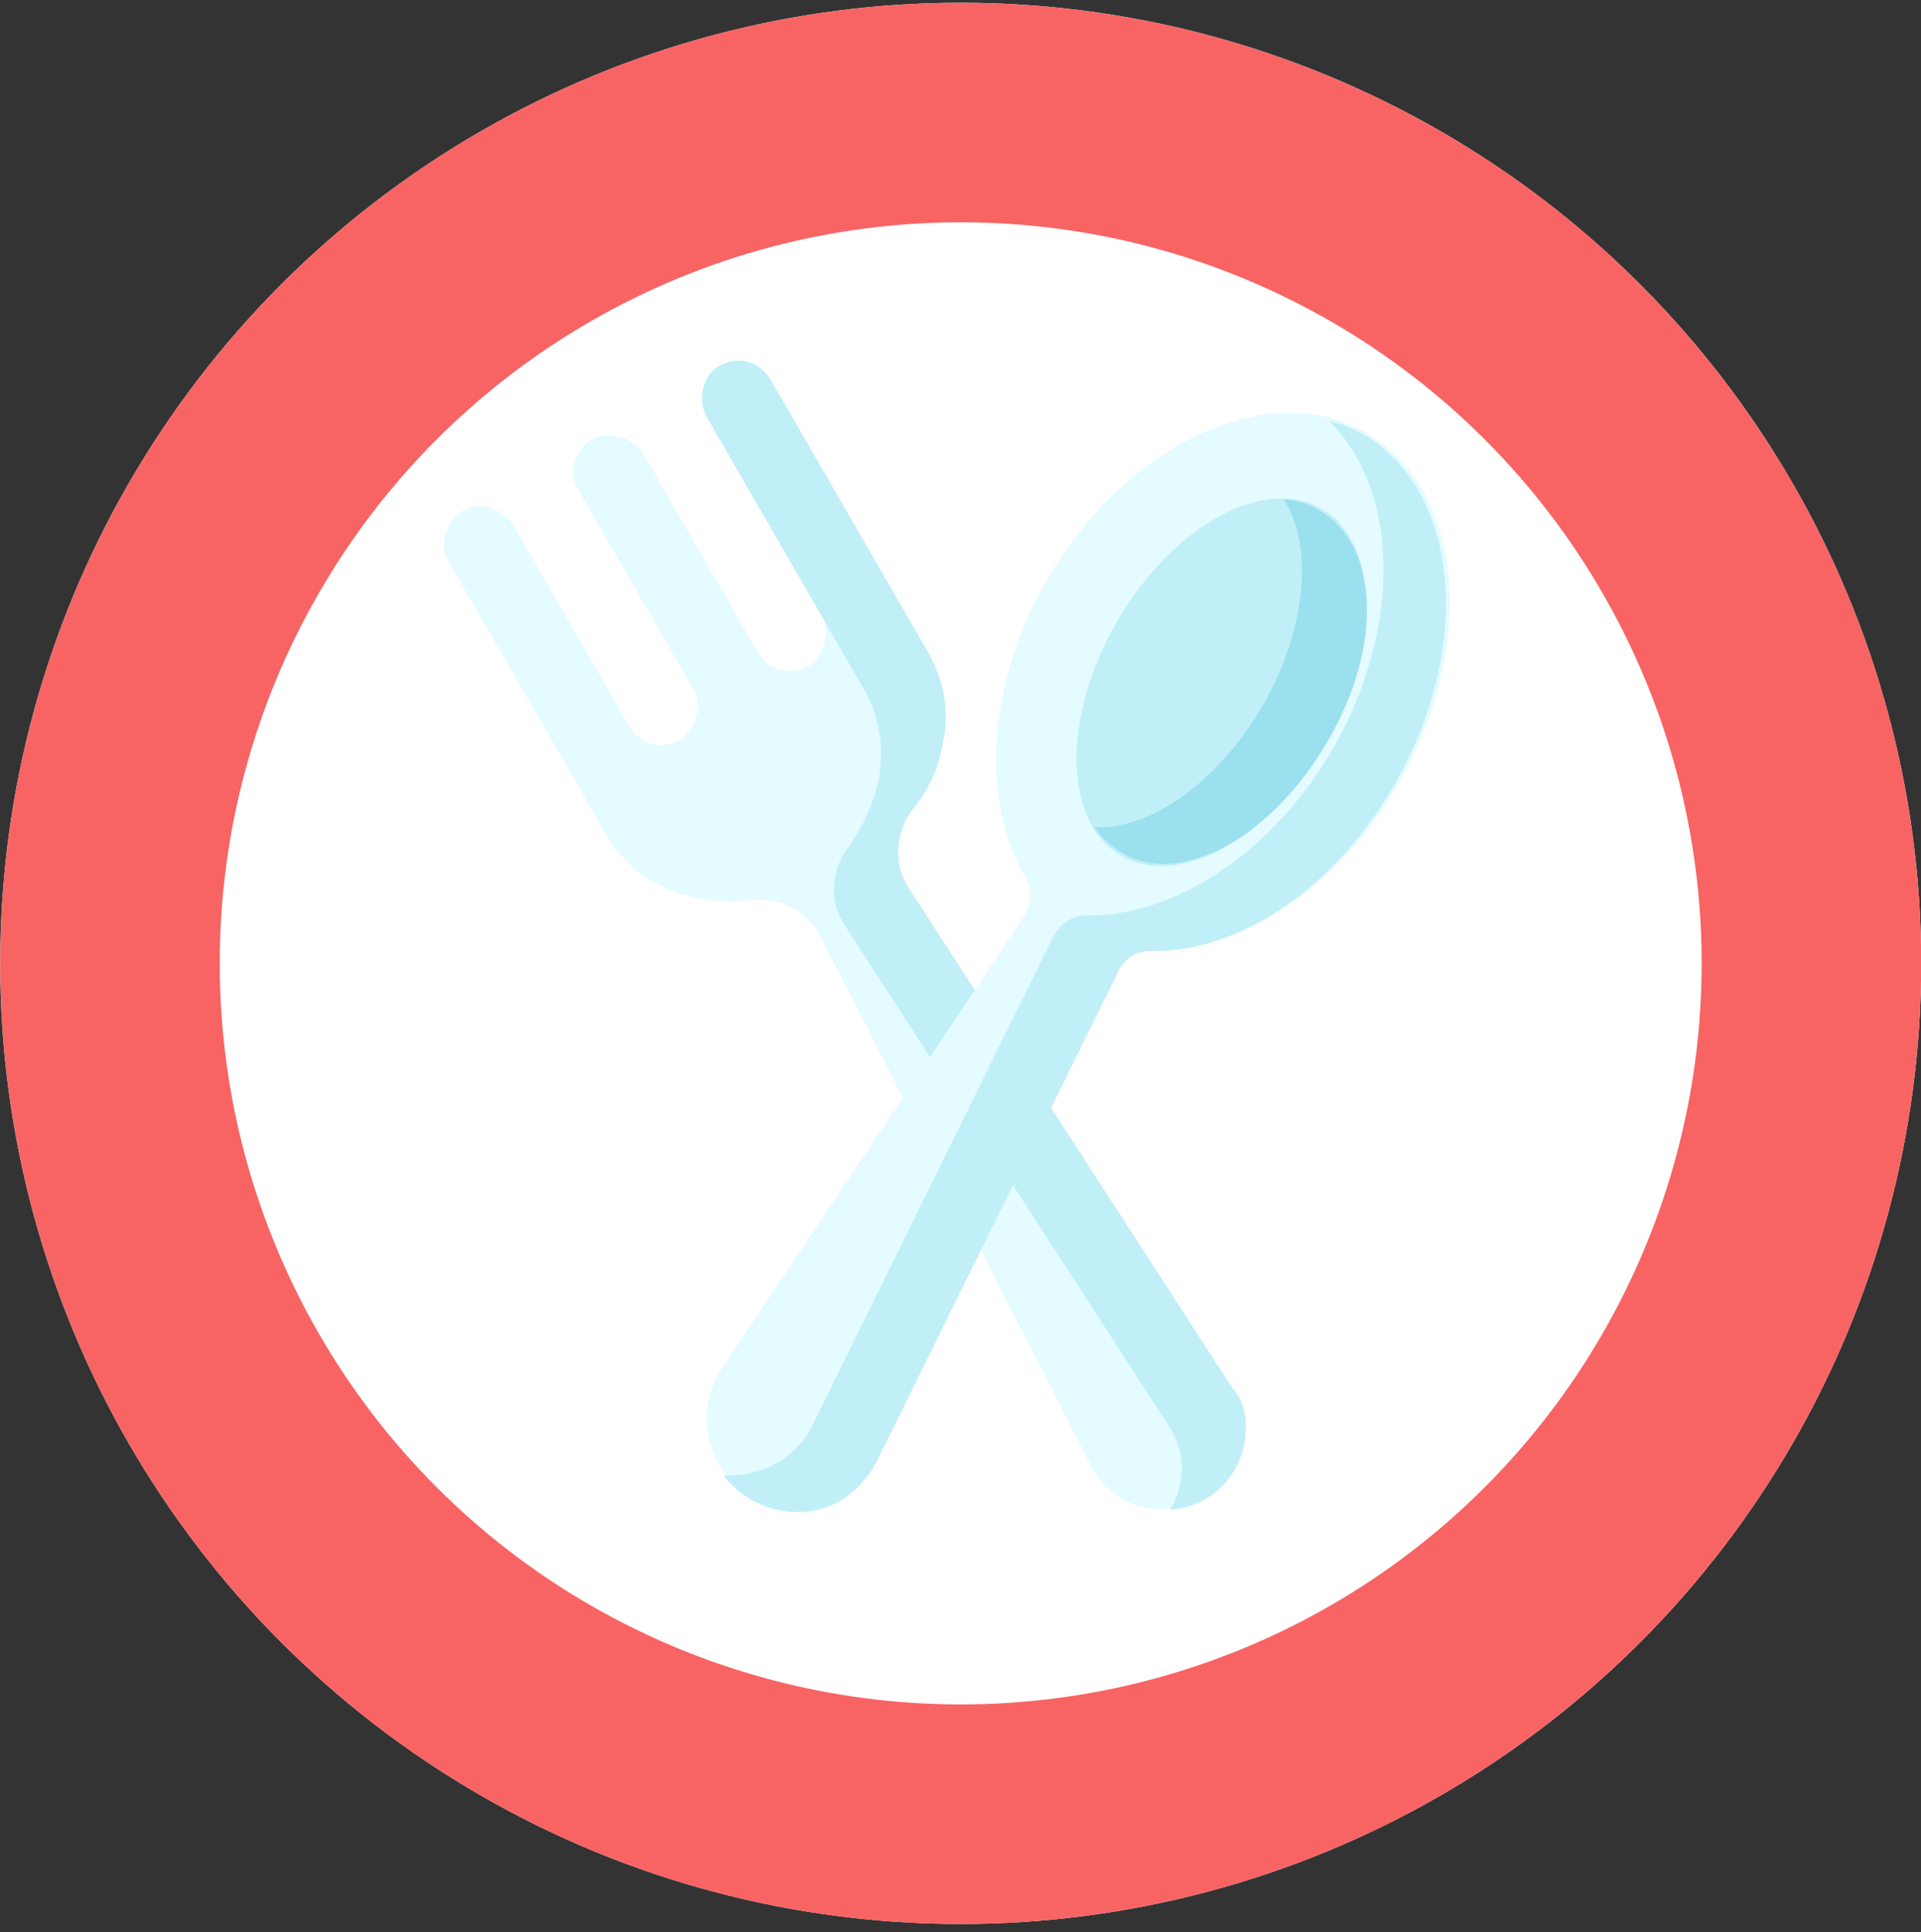 <?xml version="1.0" encoding="utf-8"?>
<!-- Generator: Adobe Illustrator 25.0.1, SVG Export Plug-In . SVG Version: 6.00 Build 0)  -->
<svg version="1.1" id="Camada_1" xmlns="http://www.w3.org/2000/svg" xmlns:xlink="http://www.w3.org/1999/xlink" x="0px" y="0px"
	 viewBox="0 0 70 70.4" style="enable-background:new 0 0 70 70.4;" xml:space="preserve">
<rect x="0" y="0" width="70" height="70.4" fill="#333333" stroke="none"/>
<style type="text/css">
	.st0{fill:#FFFFFF;}
	.st1{fill:none;stroke:#F86464;stroke-width:8;}
	.st2{fill:#E4FBFF;}
	.st3{fill:#C1EFF8;}
	.st4{fill:#9AE0EF;}
</style>
<g id="Elipse_284" transform="translate(343.407 146)">
	<circle class="st0" cx="-308.4" cy="-110.9" r="35"/>
	<circle class="st1" cx="-308.4" cy="-110.9" r="31"/>
</g>
<g id="Grupo_1414" transform="translate(-128.937 -0.786) rotate(-30)">
	<g id="Grupo_1406" transform="translate(0 0)">
		<path id="Caminho_3375" class="st2" d="M127.3,89.8c-0.7,0-1.3,0.7-1.3,1.4v8.3c0,0.7-0.6,1.3-1.3,1.4c-0.7,0-1.4-0.5-1.4-1.3
			c0,0,0,0,0-0.1v-8.3c0-0.7-0.6-1.3-1.3-1.4c-0.7,0-1.4,0.5-1.4,1.3c0,0,0,0,0,0.1l0,8.3c0,0.7-0.6,1.3-1.3,1.4
			c-0.7,0-1.4-0.5-1.4-1.3c0,0,0,0,0-0.1v-8.4c0-0.7-0.6-1.4-1.3-1.4c-0.7,0-1.4,0.6-1.4,1.3c0,0,0,0,0,0.1v11.5
			c0,1.2,0.5,2.3,1.3,3.2c0.6,0.6,1.3,1.1,2,1.4c1,0.4,1.7,1.4,1.6,2.5l-1.1,21.6c-0.1,1.6,1.1,2.9,2.7,3c1.6,0.1,2.9-1.1,3-2.7
			c0-0.1,0-0.2,0-0.4l-1.1-21.6c-0.1-1.1,0.6-2.1,1.6-2.5c0.8-0.3,1.5-0.8,2-1.4c0.8-0.8,1.3-2,1.3-3.2V91.1
			C128.7,90.4,128.1,89.8,127.3,89.8C127.3,89.8,127.3,89.8,127.3,89.8z"/>
	</g>
	<g id="Grupo_1410" transform="translate(5.375 0)">
		<path id="Caminho_3378" class="st3" d="M121.9,89.8c-0.7,0-1.3,0.7-1.3,1.4c0,1.6,0,11.5,0,11.5c0,1.2-0.5,2.3-1.3,3.2
			c-0.6,0.6-1.3,1.1-2,1.4c-1,0.4-1.7,1.4-1.6,2.5l1.1,21.6c0.1,1.1-0.5,2.2-1.5,2.7c1.4,0.7,3.1,0.2,3.9-1.2c0.3-0.5,0.4-1,0.3-1.5
			l-1.1-21.6c-0.1-1.1,0.6-2.1,1.6-2.5c0.8-0.3,1.5-0.8,2-1.4c0.8-0.8,1.3-2,1.3-3.2l0-11.5C123.3,90.4,122.7,89.8,121.9,89.8
			C122,89.8,121.9,89.8,121.9,89.8z"/>
	</g>
</g>
<g id="Grupo_1415" transform="translate(-101.462 -8.045) rotate(30)">
	<g id="Grupo_1407" transform="translate(0 0)">
		<path id="Caminho_3376" class="st2" d="M150.3-44.5c0-5.8-3.3-10.5-7.4-10.5c-4.1,0-7.4,4.7-7.4,10.5c0,4.4,2,8.2,4.7,9.7
			c0.5,0.3,0.7,0.7,0.7,1.3v0l-1.3,19.8c-0.1,1.8,1.3,3.3,3,3.5c1.8,0.1,3.3-1.3,3.5-3c0-0.1,0-0.3,0-0.4l-1.3-19.8v0
			c0-0.5,0.3-1,0.7-1.3C148.3-36.3,150.3-40,150.3-44.5L150.3-44.5z"/>
	</g>
	<g id="Grupo_1408" transform="translate(3.008 3.201)">
		
			<ellipse id="Elipse_395" transform="matrix(2.729302e-06 1 -1 2.729302e-06 92.156 -187.489)" class="st3" cx="139.8" cy="-47.7" rx="7.3" ry="4.4"/>
	</g>
	<g id="Grupo_1411" transform="translate(6.093 0)">
		<path id="Caminho_3379" class="st3" d="M139.4-34.7c2.8-1.5,4.7-5.3,4.7-9.7c0-5.8-3.3-10.5-7.4-10.5c-0.5,0-0.9,0.1-1.3,0.2
			c3.5,0.9,6.1,5.2,6.1,10.3c0,4.4-2,8.2-4.7,9.7c-0.5,0.3-0.7,0.7-0.7,1.3v0l1.3,19.8c0.1,1.4-0.7,2.6-1.9,3.2
			c1.6,0.7,3.6,0,4.3-1.6c0.2-0.5,0.3-1,0.3-1.5l-1.3-19.8v0C138.7-34,139-34.5,139.4-34.7z"/>
	</g>
	<g id="Grupo_1412" transform="translate(6.093 3.201)">
		<path id="Caminho_3380" class="st4" d="M136.7-54.9c-0.5,0-0.9,0.1-1.3,0.3c1.8,0.9,3.1,3.7,3.1,6.9c0,3.2-1.3,6-3.1,6.9
			c0.4,0.2,0.9,0.3,1.4,0.3c2.4,0,4.4-3.2,4.4-7.3S139.2-54.9,136.7-54.9z"/>
	</g>
</g>
</svg>
